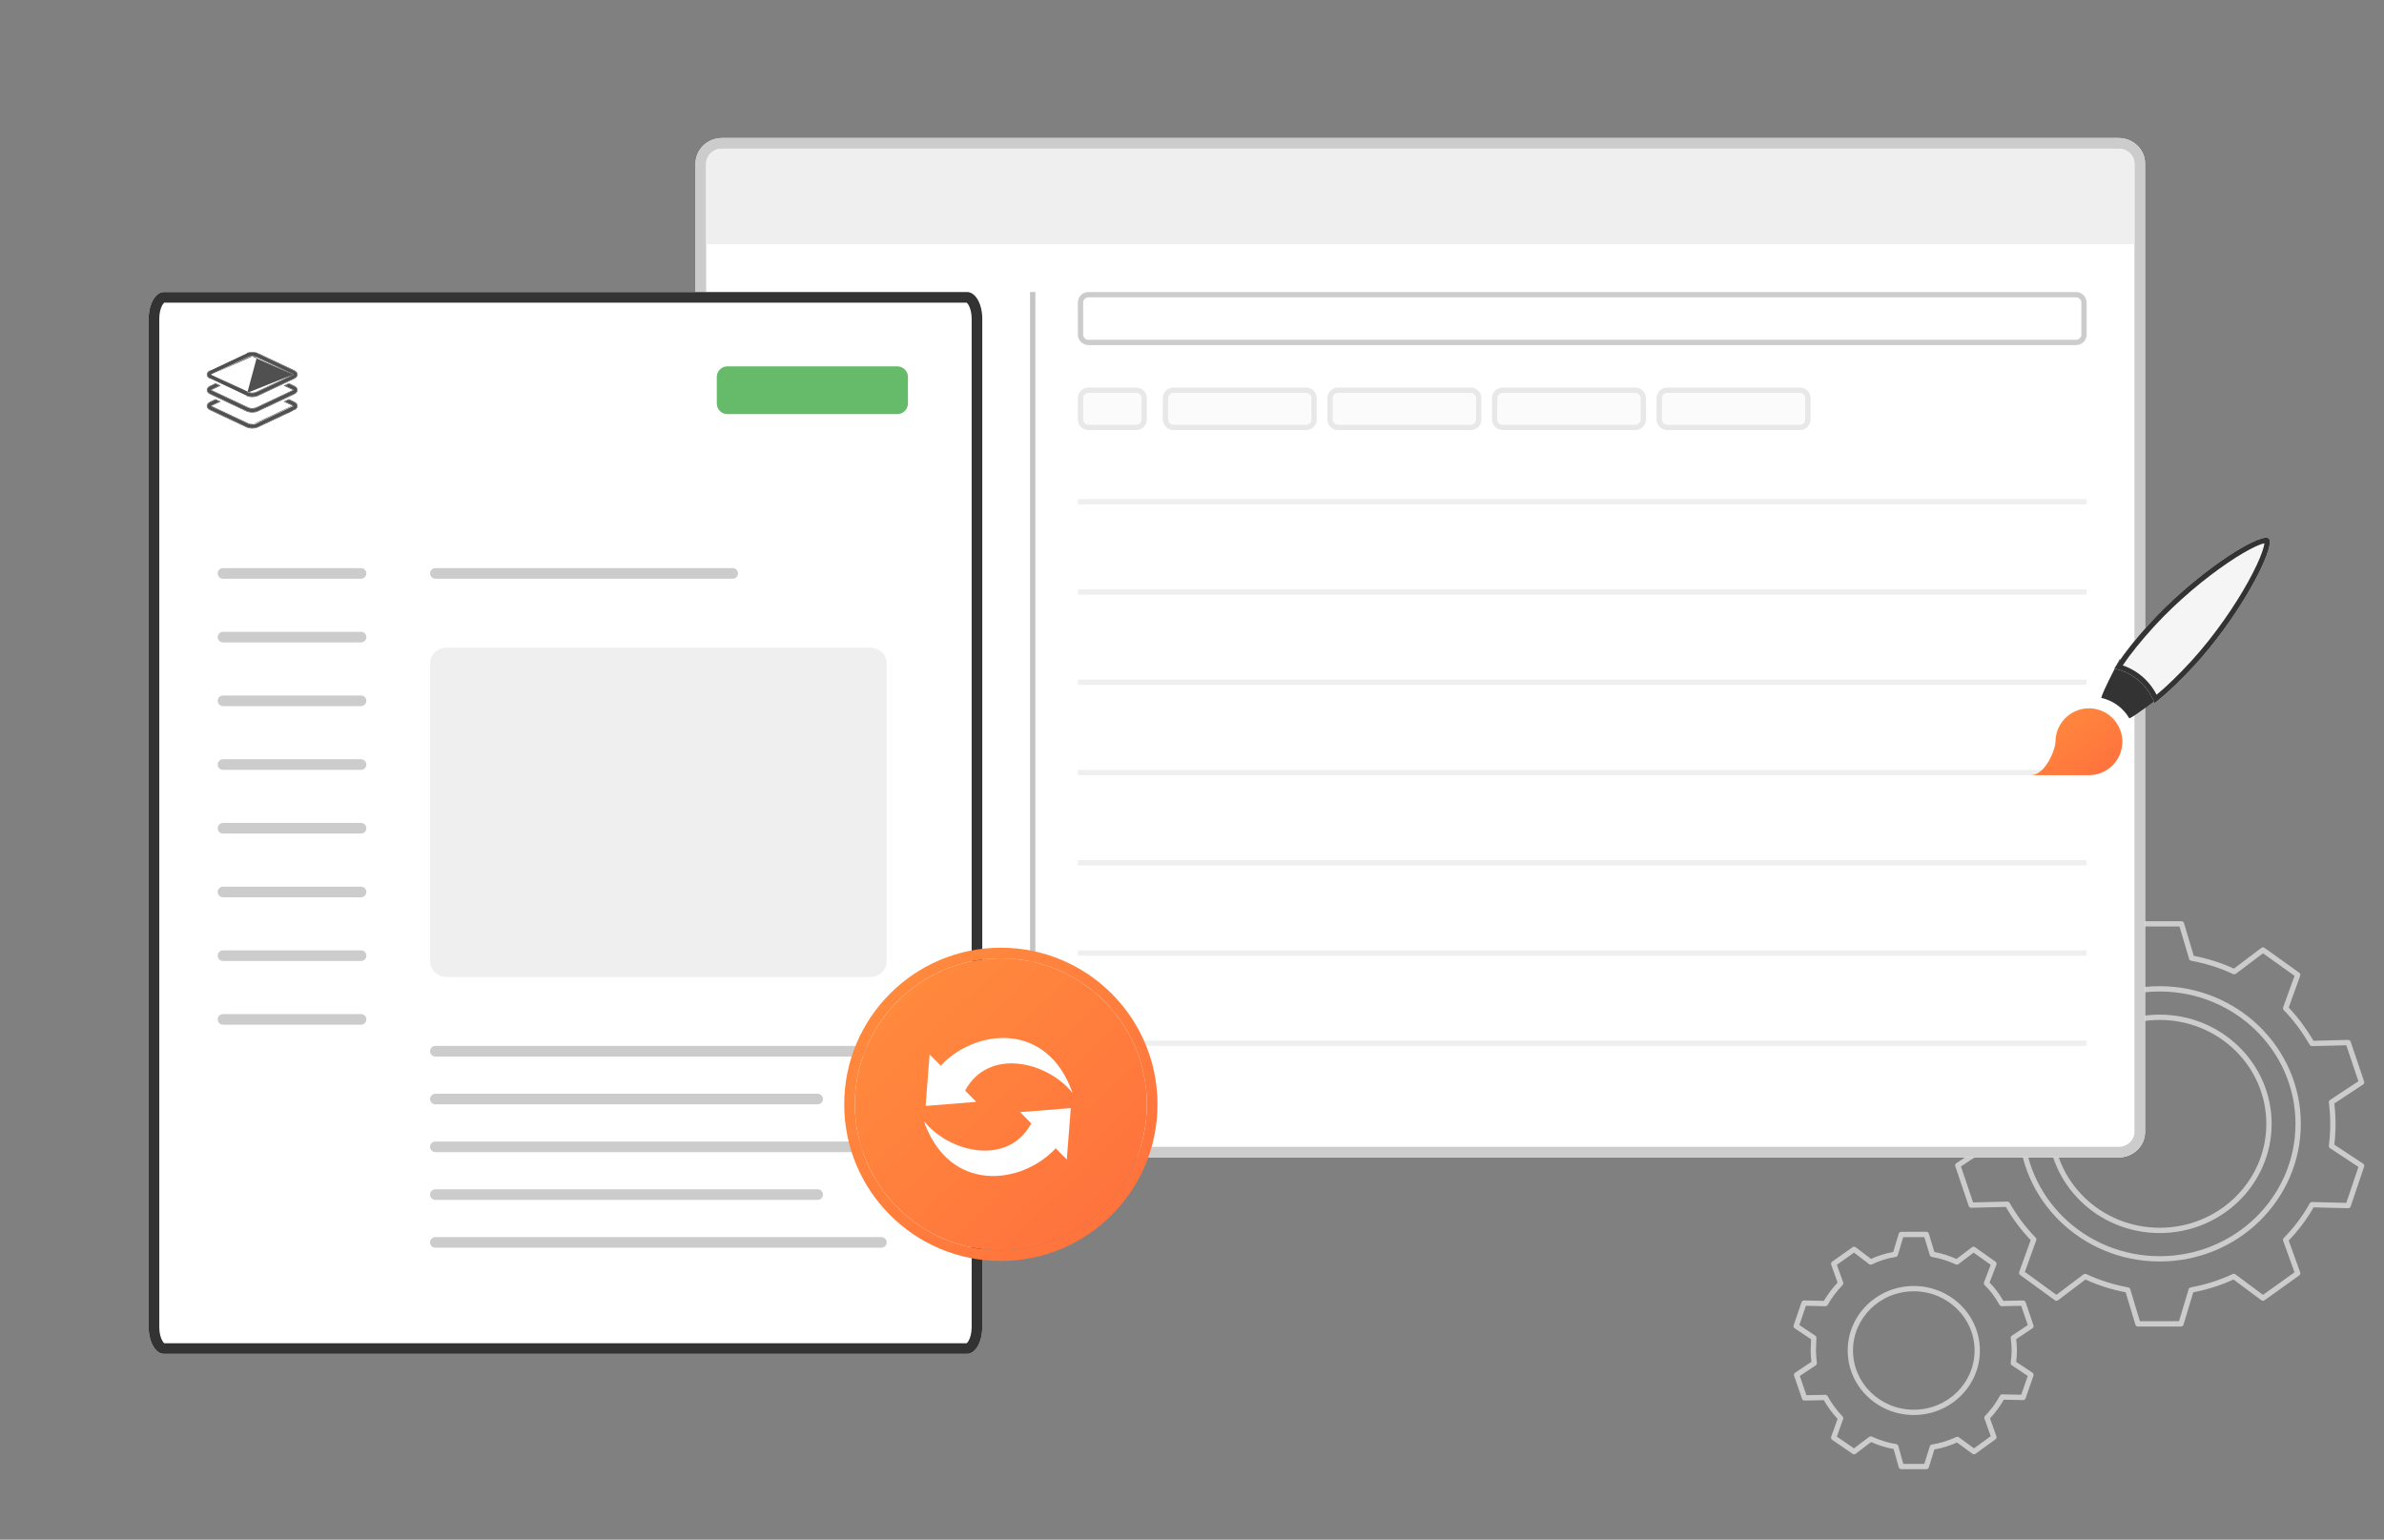 <svg width="449" height="290" viewBox="0 0 449 290" fill="none" xmlns="http://www.w3.org/2000/svg">
<rect x="0" y="0" width="449" height="290" fill="#808080" stroke="none"/>
<g clip-path="url(#clip0)">
<path fill-rule="evenodd" clip-rule="evenodd" d="M411.245 249.489C411.181 249.7 410.987 249.845 410.766 249.845H402.655C402.434 249.845 402.24 249.7 402.176 249.489L400.345 243.402C397.72 242.899 395.173 242.097 392.774 240.996L387.606 244.897C387.43 245.029 387.188 245.031 387.01 244.902L380.469 240.14C380.289 240.009 380.218 239.775 380.293 239.566L382.455 233.567C380.665 231.705 379.104 229.621 377.774 227.317L371.269 227.479C371.05 227.485 370.853 227.347 370.783 227.14L368.254 219.656C368.181 219.441 368.263 219.204 368.452 219.079L373.862 215.508C373.711 214.23 373.635 212.951 373.635 211.672C373.635 210.399 373.71 209.116 373.933 207.826L368.539 204.266C368.35 204.141 368.268 203.904 368.341 203.689L370.87 196.205C370.941 195.998 371.138 195.86 371.357 195.866L377.866 196.028C379.192 193.801 380.75 191.648 382.542 189.778L380.38 183.779C380.304 183.568 380.378 183.333 380.56 183.203L387.101 178.526C387.279 178.398 387.519 178.402 387.693 178.533L392.861 182.434C395.26 181.333 397.807 180.531 400.431 180.028L402.263 173.858C402.326 173.645 402.521 173.5 402.742 173.5H410.853C411.074 173.5 411.269 173.645 411.332 173.858L413.164 180.028C415.788 180.531 418.335 181.333 420.734 182.434L425.902 178.533C426.076 178.402 426.316 178.398 426.494 178.526L433.035 183.203C433.217 183.333 433.291 183.568 433.215 183.779L431.053 189.778C432.845 191.648 434.403 193.801 435.729 196.028L442.238 195.866C442.457 195.86 442.654 195.998 442.725 196.205L445.254 203.689C445.327 203.904 445.245 204.141 445.056 204.266L439.645 207.837C439.797 209.128 439.873 210.48 439.873 211.757C439.873 213.036 439.797 214.315 439.645 215.593L445.056 219.164C445.245 219.289 445.327 219.526 445.254 219.741L442.725 227.225C442.654 227.432 442.457 227.57 442.238 227.564L435.738 227.402C434.475 229.639 432.844 231.79 431.053 233.652L433.215 239.651C433.291 239.862 433.217 240.097 433.035 240.227L426.494 244.904C426.317 245.031 426.079 245.029 425.905 244.899L420.649 240.995C418.249 242.096 415.701 242.899 413.076 243.402L411.245 249.489ZM410.394 248.845L412.206 242.823C412.26 242.643 412.41 242.509 412.595 242.475C415.345 241.972 418.007 241.135 420.496 239.963C420.662 239.885 420.859 239.904 421.007 240.014L426.209 243.879L432.146 239.634L430.006 233.697C429.941 233.516 429.985 233.314 430.12 233.177C432.009 231.251 433.725 228.992 435.01 226.654C435.1 226.49 435.274 226.39 435.461 226.395L441.895 226.556L444.183 219.786L438.836 216.257C438.677 216.152 438.591 215.965 438.615 215.776C438.787 214.436 438.873 213.097 438.873 211.757C438.873 210.417 438.787 208.993 438.615 207.654C438.591 207.465 438.677 207.278 438.836 207.173L444.183 203.644L441.895 196.874L435.461 197.035C435.279 197.04 435.109 196.945 435.017 196.788C433.637 194.434 432.004 192.173 430.12 190.253C429.985 190.115 429.941 189.913 430.006 189.733L432.146 183.796L426.211 179.553L421.097 183.413C420.949 183.525 420.751 183.546 420.583 183.467C418.095 182.295 415.433 181.458 412.682 180.955C412.497 180.921 412.346 180.786 412.293 180.605L410.48 174.5H403.115L401.303 180.605C401.249 180.786 401.098 180.921 400.913 180.955C398.163 181.458 395.5 182.295 393.012 183.467C392.844 183.546 392.646 183.525 392.498 183.413L387.384 179.553L381.449 183.796L383.589 189.733C383.654 189.913 383.61 190.115 383.475 190.253C381.592 192.173 379.958 194.434 378.578 196.788C378.486 196.945 378.316 197.04 378.134 197.035L371.7 196.874L369.412 203.644L374.759 207.173C374.928 207.285 375.013 207.487 374.975 207.685C374.721 209.005 374.635 210.333 374.635 211.672C374.635 213.012 374.721 214.351 374.893 215.691C374.917 215.88 374.831 216.067 374.672 216.172L369.325 219.701L371.613 226.47L378.047 226.31C378.232 226.305 378.404 226.403 378.495 226.563C379.87 228.993 381.501 231.169 383.388 233.092C383.522 233.229 383.567 233.431 383.501 233.612L381.361 239.552L387.299 243.875L392.411 240.017C392.559 239.905 392.757 239.884 392.925 239.963C395.413 241.135 398.075 241.972 400.826 242.475C401.011 242.509 401.161 242.643 401.215 242.823L403.026 248.845H410.394Z" fill="#CCCCCC"/>
<path fill-rule="evenodd" clip-rule="evenodd" d="M406.753 236.599C420.892 236.599 432.331 225.427 432.331 211.673C432.331 197.918 420.892 186.746 406.753 186.746C392.615 186.746 381.176 197.918 381.176 211.673C381.176 225.427 392.615 236.599 406.753 236.599ZM433.331 211.673C433.331 226.003 421.42 237.599 406.753 237.599C392.087 237.599 380.176 226.003 380.176 211.673C380.176 197.342 392.087 185.746 406.753 185.746C421.42 185.746 433.331 197.342 433.331 211.673Z" fill="#CCCCCC"/>
<path fill-rule="evenodd" clip-rule="evenodd" d="M406.754 231.242C417.857 231.242 426.837 222.468 426.837 211.672C426.837 200.876 417.857 192.103 406.754 192.103C395.65 192.103 386.671 200.876 386.671 211.672C386.671 222.468 395.65 231.242 406.754 231.242ZM427.837 211.672C427.837 223.044 418.386 232.242 406.754 232.242C395.122 232.242 385.671 223.044 385.671 211.672C385.671 200.301 395.122 191.103 406.754 191.103C418.386 191.103 427.837 200.301 427.837 211.672Z" fill="#CCCCCC"/>
<path fill-rule="evenodd" clip-rule="evenodd" d="M363.275 276.365C363.21 276.575 363.016 276.717 362.797 276.717H358.088C357.863 276.717 357.667 276.568 357.606 276.352L356.645 272.917C355.156 272.658 353.739 272.201 352.397 271.608L349.494 273.81C349.322 273.94 349.086 273.945 348.909 273.823L345.071 271.187C344.884 271.059 344.807 270.82 344.883 270.606L346.089 267.238C345.088 266.157 344.222 265.002 343.493 263.713L339.87 263.791C339.653 263.796 339.457 263.659 339.386 263.453L337.904 259.116C337.83 258.902 337.911 258.664 338.099 258.538L341.16 256.496C341.085 255.809 341.017 255.056 341.017 254.362C341.017 253.966 341.039 253.551 341.061 253.152L341.061 253.145C341.078 252.835 341.094 252.534 341.101 252.246L338.012 250.186C337.823 250.06 337.743 249.823 337.816 249.608L339.299 245.271C339.37 245.065 339.565 244.929 339.783 244.933L343.502 245.012C344.227 243.797 345.09 242.65 346.089 241.572L344.883 238.203C344.808 237.992 344.882 237.757 345.065 237.627L348.902 234.906C349.08 234.779 349.32 234.783 349.494 234.915L352.391 237.112C353.67 236.519 355.081 236.064 356.566 235.806L357.609 232.362C357.673 232.151 357.867 232.007 358.088 232.007H362.797C363.018 232.007 363.212 232.151 363.276 232.362L364.32 235.809C365.74 236.068 367.149 236.525 368.488 237.117L371.391 234.915C371.565 234.783 371.805 234.779 371.983 234.906L375.82 237.627C376.006 237.759 376.079 238 375.998 238.213L374.718 241.566C375.719 242.583 376.581 243.732 377.305 245.012L381.015 244.933C381.233 244.929 381.428 245.065 381.499 245.271L382.981 249.608C383.055 249.823 382.974 250.06 382.786 250.186L379.725 252.228C379.8 252.898 379.868 253.596 379.868 254.362C379.868 255.129 379.8 255.827 379.725 256.497L382.786 258.538C382.975 258.665 383.055 258.904 382.98 259.119L381.498 263.371C381.426 263.576 381.231 263.711 381.015 263.706L377.392 263.628C376.663 264.917 375.797 266.072 374.796 267.153L376.002 270.521C376.077 270.731 376.004 270.964 375.825 271.095L372.074 273.816C371.899 273.943 371.661 273.943 371.486 273.815L368.581 271.691C367.234 272.286 365.812 272.745 364.317 273.004L363.275 276.365ZM362.429 275.717L363.454 272.413C363.51 272.23 363.666 272.096 363.855 272.067C365.46 271.819 366.985 271.325 368.432 270.661C368.597 270.585 368.79 270.604 368.936 270.711L371.782 272.793L374.934 270.505L373.752 267.202C373.688 267.024 373.73 266.825 373.861 266.688C374.968 265.526 375.9 264.285 376.661 262.883C376.751 262.718 376.925 262.617 377.112 262.621L380.673 262.699L381.909 259.155L378.917 257.159C378.761 257.055 378.676 256.873 378.697 256.687C378.785 255.919 378.868 255.18 378.868 254.362C378.868 253.544 378.785 252.806 378.697 252.038C378.676 251.852 378.761 251.669 378.917 251.565L381.911 249.568L380.671 245.941L377.024 246.018C376.837 246.022 376.664 245.921 376.574 245.757C375.812 244.353 374.883 243.119 373.786 242.049C373.644 241.91 373.597 241.699 373.668 241.513L374.926 238.218L371.703 235.933L368.856 238.093C368.709 238.204 368.513 238.226 368.345 238.149C366.897 237.484 365.37 236.989 363.851 236.742C363.663 236.712 363.508 236.577 363.453 236.394L362.426 233.007H358.459L357.432 236.394C357.377 236.578 357.22 236.714 357.03 236.743C355.424 236.99 353.903 237.485 352.551 238.144C352.381 238.227 352.18 238.207 352.029 238.093L349.182 235.933L345.953 238.223L347.133 241.523C347.197 241.701 347.155 241.899 347.024 242.036C345.917 243.199 344.982 244.443 344.217 245.768C344.126 245.926 343.956 246.022 343.774 246.018L340.127 245.941L338.887 249.568L341.881 251.565C342.02 251.658 342.104 251.814 342.104 251.981C342.104 252.377 342.081 252.793 342.06 253.191L342.059 253.199C342.038 253.605 342.017 253.996 342.017 254.362C342.017 255.096 342.101 255.921 342.188 256.687C342.209 256.873 342.124 257.055 341.969 257.159L338.974 259.157L340.214 262.784L343.773 262.706C343.961 262.702 344.134 262.803 344.224 262.968C344.985 264.37 345.917 265.611 347.024 266.773C347.155 266.91 347.197 267.109 347.133 267.287L345.955 270.581L349.177 272.795L352.029 270.632C352.176 270.52 352.372 270.499 352.54 270.576C353.987 271.24 355.513 271.734 357.117 271.981C357.311 272.011 357.47 272.152 357.523 272.341L358.467 275.717H362.429Z" fill="#CCCCCC"/>
<path fill-rule="evenodd" clip-rule="evenodd" d="M360.442 265.513C366.777 265.513 371.891 260.509 371.891 254.362C371.891 248.216 366.777 243.212 360.442 243.212C354.107 243.212 348.993 248.216 348.993 254.362C348.993 260.509 354.107 265.513 360.442 265.513ZM372.891 254.362C372.891 261.085 367.305 266.513 360.442 266.513C353.579 266.513 347.993 261.085 347.993 254.362C347.993 247.64 353.579 242.212 360.442 242.212C367.305 242.212 372.891 247.64 372.891 254.362Z" fill="#CCCCCC"/>
<path d="M131 30.804C131 28.151 133.236 26 135.994 26H399.006C401.764 26 404 28.151 404 30.804V213.196C404 215.849 401.764 218 399.006 218H135.994C133.236 218 131 215.849 131 213.196V30.804Z" fill="white"/>
<path fill-rule="evenodd" clip-rule="evenodd" d="M399.006 28H135.994C134.267 28 133 29.328 133 30.804V213.196C133 214.672 134.267 216 135.994 216H399.006C400.733 216 402 214.672 402 213.196V30.804C402 29.328 400.733 28 399.006 28ZM135.994 26C133.236 26 131 28.151 131 30.804V213.196C131 215.849 133.236 218 135.994 218H399.006C401.764 218 404 215.849 404 213.196V30.804C404 28.151 401.764 26 399.006 26H135.994Z" fill="#CCCCCC"/>
<path d="M133 31C133 29.343 134.343 28 136 28H399C400.657 28 402 29.343 402 31V46H133V31Z" fill="#EFEFEF"/>
<path fill-rule="evenodd" clip-rule="evenodd" d="M391 56H205C204.448 56 204 56.448 204 57V63C204 63.552 204.448 64 205 64H391C391.552 64 392 63.552 392 63V57C392 56.448 391.552 56 391 56ZM205 55C203.895 55 203 55.895 203 57V63C203 64.105 203.895 65 205 65H391C392.105 65 393 64.105 393 63V57C393 55.895 392.105 55 391 55H205Z" fill="#CCCCCC"/>
<path opacity="0.4" d="M203 75C203 73.895 203.895 73 205 73H214C215.105 73 216 73.895 216 75V79C216 80.105 215.105 81 214 81H205C203.895 81 203 80.105 203 79V75Z" fill="#F5F5F5"/>
<path opacity="0.4" fill-rule="evenodd" clip-rule="evenodd" d="M214 74H205C204.448 74 204 74.448 204 75V79C204 79.552 204.448 80 205 80H214C214.552 80 215 79.552 215 79V75C215 74.448 214.552 74 214 74ZM205 73C203.895 73 203 73.895 203 75V79C203 80.105 203.895 81 205 81H214C215.105 81 216 80.105 216 79V75C216 73.895 215.105 73 214 73H205Z" fill="#CCCCCC"/>
<path opacity="0.4" d="M219 75C219 73.895 219.895 73 221 73H246C247.105 73 248 73.895 248 75V79C248 80.105 247.105 81 246 81H221C219.895 81 219 80.105 219 79V75Z" fill="#F5F5F5"/>
<path opacity="0.4" fill-rule="evenodd" clip-rule="evenodd" d="M246 74H221C220.448 74 220 74.448 220 75V79C220 79.552 220.448 80 221 80H246C246.552 80 247 79.552 247 79V75C247 74.448 246.552 74 246 74ZM221 73C219.895 73 219 73.895 219 75V79C219 80.105 219.895 81 221 81H246C247.105 81 248 80.105 248 79V75C248 73.895 247.105 73 246 73H221Z" fill="#CCCCCC"/>
<path opacity="0.4" d="M281 75C281 73.895 281.895 73 283 73H308C309.105 73 310 73.895 310 75V79C310 80.105 309.105 81 308 81H283C281.895 81 281 80.105 281 79V75Z" fill="#F5F5F5"/>
<path opacity="0.4" fill-rule="evenodd" clip-rule="evenodd" d="M308 74H283C282.448 74 282 74.448 282 75V79C282 79.552 282.448 80 283 80H308C308.552 80 309 79.552 309 79V75C309 74.448 308.552 74 308 74ZM283 73C281.895 73 281 73.895 281 75V79C281 80.105 281.895 81 283 81H308C309.105 81 310 80.105 310 79V75C310 73.895 309.105 73 308 73H283Z" fill="#CCCCCC"/>
<path opacity="0.4" d="M250 75C250 73.895 250.895 73 252 73H277C278.105 73 279 73.895 279 75V79C279 80.105 278.105 81 277 81H252C250.895 81 250 80.105 250 79V75Z" fill="#F5F5F5"/>
<path opacity="0.4" fill-rule="evenodd" clip-rule="evenodd" d="M277 74H252C251.448 74 251 74.448 251 75V79C251 79.552 251.448 80 252 80H277C277.552 80 278 79.552 278 79V75C278 74.448 277.552 74 277 74ZM252 73C250.895 73 250 73.895 250 75V79C250 80.105 250.895 81 252 81H277C278.105 81 279 80.105 279 79V75C279 73.895 278.105 73 277 73H252Z" fill="#CCCCCC"/>
<path opacity="0.4" d="M312 75C312 73.895 312.895 73 314 73H339C340.105 73 341 73.895 341 75V79C341 80.105 340.105 81 339 81H314C312.895 81 312 80.105 312 79V75Z" fill="#F5F5F5"/>
<path opacity="0.4" fill-rule="evenodd" clip-rule="evenodd" d="M339 74H314C313.448 74 313 74.448 313 75V79C313 79.552 313.448 80 314 80H339C339.552 80 340 79.552 340 79V75C340 74.448 339.552 74 339 74ZM314 73C312.895 73 312 73.895 312 75V79C312 80.105 312.895 81 314 81H339C340.105 81 341 80.105 341 79V75C341 73.895 340.105 73 339 73H314Z" fill="#CCCCCC"/>
<path d="M194 55H195V206H194V55Z" fill="#C4C4C4"/>
<path d="M393 94L393 95L203 95L203 94L393 94Z" fill="#EFEFEF"/>
<path d="M393 162L393 163L203 163L203 162L393 162Z" fill="#EFEFEF"/>
<path d="M393 128L393 129L203 129L203 128L393 128Z" fill="#EFEFEF"/>
<path d="M393 196L393 197L203 197L203 196L393 196Z" fill="#EFEFEF"/>
<path d="M393 111L393 112L203 112L203 111L393 111Z" fill="#EFEFEF"/>
<path d="M393 179L393 180L203 180L203 179L393 179Z" fill="#EFEFEF"/>
<path d="M393 145L393 146L203 146L203 145L393 145Z" fill="#EFEFEF"/>
<path d="M28 60.005C28 57.241 29.286 55 30.872 55H182.128C183.714 55 185 57.241 185 60.005V249.995C185 252.759 183.714 255 182.128 255H30.872C29.286 255 28 252.759 28 249.995V60.005Z" fill="white"/>
<path fill-rule="evenodd" clip-rule="evenodd" d="M30.945 57C30.889 57.036 30.755 57.149 30.576 57.461C30.259 58.013 30 58.907 30 60.005V249.995C30 251.092 30.259 251.987 30.576 252.539C30.755 252.851 30.889 252.964 30.945 253H182.054C182.111 252.964 182.245 252.851 182.424 252.539C182.741 251.987 183 251.092 183 249.995V60.005C183 58.907 182.741 58.013 182.424 57.461C182.245 57.149 182.111 57.036 182.054 57H30.945ZM182.025 56.985C182.025 56.984 182.029 56.986 182.036 56.989C182.028 56.987 182.025 56.985 182.025 56.985ZM182.025 253.015C182.025 253.015 182.029 253.013 182.036 253.011C182.029 253.014 182.025 253.016 182.025 253.015ZM30.975 253.015C30.975 253.016 30.971 253.014 30.963 253.01C30.971 253.013 30.975 253.015 30.975 253.015ZM30.963 56.989C30.971 56.986 30.975 56.984 30.975 56.985C30.975 56.985 30.971 56.987 30.963 56.989ZM30.872 55C29.286 55 28 57.241 28 60.005V249.995C28 252.759 29.286 255 30.872 255H182.128C183.714 255 185 252.759 185 249.995V60.005C185 57.241 183.714 55 182.128 55H30.872Z" fill="#333333"/>
<path d="M68 107C68.552 107 69 107.448 69 108C69 108.552 68.552 109 68 109L42 109C41.448 109 41 108.552 41 108C41 107.448 41.448 107 42 107L68 107Z" fill="#CCCCCC"/>
<path d="M138 107C138.552 107 139 107.448 139 108C139 108.552 138.552 109 138 109L82 109C81.448 109 81 108.552 81 108C81 107.448 81.448 107 82 107L138 107Z" fill="#CCCCCC"/>
<path d="M166 197C166.552 197 167 197.448 167 198C167 198.552 166.552 199 166 199L82 199C81.448 199 81 198.552 81 198C81 197.448 81.448 197 82 197L166 197Z" fill="#CCCCCC"/>
<path d="M154 224C154.552 224 155 224.448 155 225C155 225.552 154.552 226 154 226L82 226C81.448 226 81 225.552 81 225C81 224.448 81.448 224 82 224L154 224Z" fill="#CCCCCC"/>
<path d="M154 206C154.552 206 155 206.448 155 207C155 207.552 154.552 208 154 208L82 208C81.448 208 81 207.552 81 207C81 206.448 81.448 206 82 206L154 206Z" fill="#CCCCCC"/>
<path d="M166 233C166.552 233 167 233.448 167 234C167 234.552 166.552 235 166 235L82 235C81.448 235 81 234.552 81 234C81 233.448 81.448 233 82 233L166 233Z" fill="#CCCCCC"/>
<path d="M166 215C166.552 215 167 215.448 167 216C167 216.552 166.552 217 166 217L82 217C81.448 217 81 216.552 81 216C81 215.448 81.448 215 82 215L166 215Z" fill="#CCCCCC"/>
<path d="M68 155C68.552 155 69 155.448 69 156C69 156.552 68.552 157 68 157L42 157C41.448 157 41 156.552 41 156C41 155.448 41.448 155 42 155L68 155Z" fill="#CCCCCC"/>
<path d="M68 131C68.552 131 69 131.448 69 132C69 132.552 68.552 133 68 133L42 133C41.448 133 41 132.552 41 132C41 131.448 41.448 131 42 131L68 131Z" fill="#CCCCCC"/>
<path d="M68 179C68.552 179 69 179.448 69 180C69 180.552 68.552 181 68 181L42 181C41.448 181 41 180.552 41 180C41 179.448 41.448 179 42 179L68 179Z" fill="#CCCCCC"/>
<path d="M68 119C68.552 119 69 119.448 69 120C69 120.552 68.552 121 68 121L42 121C41.448 121 41 120.552 41 120C41 119.448 41.448 119 42 119L68 119Z" fill="#CCCCCC"/>
<path d="M68 167C68.552 167 69 167.448 69 168C69 168.552 68.552 169 68 169L42 169C41.448 169 41 168.552 41 168C41 167.448 41.448 167 42 167L68 167Z" fill="#CCCCCC"/>
<path d="M68 143C68.552 143 69 143.448 69 144C69 144.552 68.552 145 68 145L42 145C41.448 145 41 144.552 41 144C41 143.448 41.448 143 42 143L68 143Z" fill="#CCCCCC"/>
<path d="M68 191C68.552 191 69 191.448 69 192C69 192.552 68.552 193 68 193L42 193C41.448 193 41 192.552 41 192C41 191.448 41.448 191 42 191L68 191Z" fill="#CCCCCC"/>
<path d="M81 125C81 123.343 82.343 122 84 122H164C165.657 122 167 123.343 167 125V181C167 182.657 165.657 184 164 184H84C82.343 184 81 182.657 81 181V125Z" fill="#EFEFEF"/>
<path d="M135 71C135 69.895 135.895 69 137 69H169C170.105 69 171 69.895 171 71V76C171 77.105 170.105 78 169 78H137C135.895 78 135 77.105 135 76V71Z" fill="#66BB6A"/>
<path d="M55.403 72.751L54.41 72.284L53.666 72.634L55.117 73.317C55.258 73.383 55.302 73.445 55.305 73.453C55.3 73.468 55.258 73.53 55.116 73.596L48.257 76.829C48.063 76.921 47.788 76.973 47.501 76.973C47.214 76.973 46.94 76.921 46.745 76.829L39.887 73.596C39.743 73.528 39.701 73.467 39.697 73.459C39.701 73.446 39.743 73.383 39.887 73.317L41.338 72.634L40.592 72.282L39.599 72.751C39.116 72.978 39.044 73.29 39.044 73.457C39.044 73.623 39.116 73.937 39.599 74.164L46.458 77.395C46.742 77.529 47.111 77.602 47.499 77.602C47.888 77.602 48.257 77.528 48.541 77.395L55.4 74.164C55.883 73.937 55.955 73.623 55.955 73.457C55.955 73.292 55.886 72.978 55.403 72.751Z" fill="#505050"/>
<path fill-rule="evenodd" clip-rule="evenodd" d="M54.41 72.284L55.403 72.751C55.886 72.978 55.955 73.292 55.955 73.457C55.955 73.623 55.883 73.937 55.4 74.164L48.541 77.395C48.257 77.528 47.888 77.602 47.499 77.602C47.111 77.602 46.742 77.53 46.458 77.395L39.599 74.164C39.116 73.937 39.044 73.623 39.044 73.457C39.044 73.29 39.116 72.978 39.599 72.751L40.592 72.282L41.338 72.634L39.887 73.317C39.743 73.383 39.7 73.446 39.697 73.459C39.7 73.467 39.743 73.528 39.887 73.596L46.745 76.829C46.94 76.921 47.214 76.973 47.501 76.973C47.788 76.973 48.062 76.921 48.257 76.829L55.115 73.596C55.258 73.53 55.3 73.469 55.305 73.453C55.302 73.445 55.258 73.383 55.117 73.317L53.666 72.634L54.41 72.284ZM55.074 73.407L53.431 72.634L54.41 72.173L55.445 72.66C55.445 72.66 55.445 72.66 55.445 72.66C55.702 72.781 55.856 72.928 55.945 73.075C56.034 73.222 56.054 73.361 56.054 73.457C56.054 73.555 56.033 73.694 55.943 73.84C55.853 73.987 55.699 74.134 55.442 74.255M55.442 74.255L48.583 77.486C48.284 77.626 47.899 77.702 47.499 77.702C47.1 77.702 46.716 77.628 46.415 77.486L39.557 74.255C39.3 74.134 39.145 73.987 39.055 73.84C38.966 73.694 38.944 73.555 38.944 73.457C38.944 73.359 38.965 73.22 39.056 73.074C39.145 72.928 39.3 72.781 39.557 72.66C39.557 72.66 39.557 72.66 39.557 72.66L40.592 72.171L41.572 72.634L39.929 73.407C39.891 73.425 39.862 73.442 39.84 73.456C39.862 73.471 39.891 73.488 39.929 73.506C39.929 73.506 39.929 73.506 39.929 73.506L46.788 76.739C46.788 76.739 46.788 76.739 46.788 76.739C46.965 76.822 47.224 76.873 47.501 76.873C47.778 76.873 48.037 76.822 48.214 76.739C48.214 76.739 48.214 76.739 48.214 76.739L55.073 73.506C55.111 73.488 55.141 73.471 55.162 73.456C55.14 73.442 55.112 73.425 55.074 73.407" fill="#505050"/>
<path d="M55.403 75.751L54.41 75.284L53.666 75.635L55.117 76.318C55.258 76.384 55.302 76.446 55.305 76.454C55.3 76.469 55.258 76.531 55.116 76.597L48.257 79.83C48.063 79.921 47.788 79.973 47.501 79.973C47.214 79.973 46.94 79.921 46.745 79.83L39.887 76.599C39.743 76.531 39.701 76.468 39.697 76.461C39.701 76.449 39.743 76.386 39.887 76.319L41.338 75.636L40.593 75.286L39.599 75.751C39.116 75.979 39.044 76.293 39.044 76.458C39.044 76.624 39.116 76.938 39.599 77.165L46.458 80.396C46.742 80.53 47.111 80.603 47.499 80.603C47.888 80.603 48.257 80.529 48.541 80.396L55.4 77.165C55.883 76.938 55.955 76.624 55.955 76.458C55.958 76.293 55.886 75.979 55.403 75.751Z" fill="#505050"/>
<path fill-rule="evenodd" clip-rule="evenodd" d="M54.41 75.284L55.403 75.751C55.886 75.979 55.958 76.293 55.955 76.458C55.955 76.624 55.883 76.938 55.4 77.165L48.541 80.396C48.257 80.529 47.888 80.603 47.499 80.603C47.111 80.603 46.742 80.53 46.458 80.396L39.599 77.165C39.116 76.938 39.044 76.624 39.044 76.458C39.044 76.293 39.116 75.979 39.599 75.751L40.593 75.286L41.338 75.636L39.887 76.319C39.743 76.386 39.7 76.449 39.697 76.461C39.7 76.468 39.743 76.531 39.887 76.599L46.745 79.83C46.94 79.921 47.214 79.973 47.501 79.973C47.788 79.973 48.062 79.921 48.257 79.83L55.115 76.597C55.258 76.531 55.3 76.469 55.305 76.454C55.302 76.446 55.258 76.384 55.117 76.318L53.666 75.635L54.41 75.284ZM55.074 76.408L53.431 75.635L54.41 75.174L55.445 75.661C55.702 75.781 55.857 75.929 55.946 76.076C56.036 76.222 56.056 76.361 56.054 76.459C56.054 76.557 56.033 76.695 55.943 76.841C55.853 76.988 55.699 77.135 55.442 77.255M55.442 77.255L48.583 80.487C48.284 80.627 47.899 80.703 47.499 80.703C47.1 80.703 46.716 80.629 46.415 80.487M46.415 80.487L39.557 77.256C39.3 77.135 39.145 76.988 39.055 76.841C38.966 76.695 38.944 76.556 38.944 76.458C38.944 76.361 38.966 76.222 39.055 76.076C39.145 75.929 39.3 75.781 39.557 75.661L40.593 75.175L41.572 75.636L39.929 76.41C39.891 76.427 39.862 76.444 39.841 76.459C39.862 76.473 39.891 76.49 39.929 76.508L46.788 79.739C46.965 79.823 47.224 79.873 47.501 79.873C47.778 79.873 48.037 79.823 48.214 79.739C48.214 79.739 48.214 79.739 48.214 79.739L55.073 76.507C55.111 76.489 55.141 76.472 55.162 76.457C55.14 76.442 55.112 76.426 55.074 76.408" fill="#505050"/>
<path d="M47.501 74.69C47.113 74.69 46.742 74.615 46.46 74.483L39.599 71.25C39.116 71.023 39.044 70.709 39.044 70.543C39.044 70.378 39.116 70.064 39.599 69.837L46.46 66.604C46.744 66.47 47.113 66.397 47.501 66.397C47.89 66.397 48.258 66.471 48.542 66.604L55.401 69.835C55.884 70.062 55.956 70.376 55.956 70.542C55.956 70.707 55.884 71.021 55.401 71.249L48.542 74.483C48.258 74.615 47.89 74.69 47.501 74.69ZM47.501 67.028C47.214 67.028 46.94 67.08 46.745 67.172L39.887 70.403C39.743 70.471 39.701 70.534 39.697 70.546C39.701 70.554 39.743 70.616 39.887 70.684L46.745 73.915C46.94 74.006 47.214 74.058 47.501 74.058C47.788 74.058 48.063 74.006 48.257 73.915L55.116 70.684C55.256 70.618 55.3 70.556 55.305 70.54C55.3 70.531 55.258 70.471 55.117 70.404L48.257 67.172C48.063 67.08 47.788 67.028 47.501 67.028Z" fill="#505050"/>
<path fill-rule="evenodd" clip-rule="evenodd" d="M39.557 71.341L46.417 74.573L39.557 71.341ZM48.542 74.483C48.258 74.615 47.889 74.69 47.501 74.69C47.113 74.69 46.742 74.615 46.46 74.483L39.599 71.25C39.116 71.023 39.044 70.709 39.044 70.543C39.044 70.378 39.116 70.064 39.599 69.837L46.46 66.604C46.744 66.47 47.113 66.397 47.501 66.397C47.889 66.397 48.258 66.471 48.542 66.604L55.401 69.835C55.884 70.062 55.956 70.376 55.956 70.542C55.956 70.707 55.884 71.021 55.401 71.249L48.542 74.483ZM39.557 69.746C39.3 69.867 39.145 70.014 39.055 70.161C38.966 70.307 38.944 70.446 38.944 70.543C38.944 70.641 38.966 70.78 39.055 70.926C39.145 71.073 39.3 71.22 39.557 71.341M46.417 66.513L39.557 69.746L46.417 66.513ZM48.585 66.513L55.444 69.744C55.7 69.865 55.855 70.012 55.945 70.159C56.035 70.305 56.056 70.444 56.056 70.542C56.056 70.639 56.035 70.778 55.945 70.924C55.855 71.071 55.7 71.219 55.444 71.339L48.585 74.573C48.285 74.713 47.901 74.79 47.501 74.79C47.101 74.79 46.715 74.713 46.417 74.573M46.745 73.915L46.788 73.825C46.965 73.908 47.224 73.959 47.501 73.959C47.778 73.959 48.037 73.908 48.214 73.825L55.073 70.593M46.417 66.513C46.717 66.371 47.101 66.297 47.501 66.297C47.901 66.297 48.285 66.373 48.585 66.513M47.501 67.128C47.224 67.128 46.965 67.179 46.788 67.262L39.929 70.493M39.929 70.593C39.891 70.575 39.862 70.558 39.84 70.544L39.929 70.593ZM39.929 70.593L46.788 73.825L46.745 73.915L39.887 70.684C39.743 70.616 39.7 70.554 39.697 70.546C39.7 70.534 39.743 70.471 39.887 70.403L46.745 67.172C46.94 67.08 47.214 67.028 47.501 67.028C47.788 67.028 48.062 67.08 48.257 67.172L55.117 70.404C55.258 70.471 55.3 70.531 55.305 70.54C55.3 70.556 55.256 70.618 55.115 70.684L48.257 73.915C48.062 74.007 47.788 74.058 47.501 74.058C47.214 74.058 46.94 74.007 46.745 73.915M55.162 70.543C55.141 70.529 55.112 70.513 55.074 70.495L48.214 67.262C48.214 67.262 48.214 67.262 48.214 67.262C48.037 67.179 47.778 67.128 47.501 67.128M55.162 70.543C55.14 70.558 55.111 70.575 55.073 70.593L55.162 70.543ZM39.84 70.544C39.862 70.529 39.891 70.511 39.929 70.493L39.84 70.544Z" fill="#505050"/>
<path d="M161 208C161 192.812 173.312 180.5 188.5 180.5C203.688 180.5 216 192.812 216 208C216 223.188 203.688 235.5 188.5 235.5C173.312 235.5 161 223.188 161 208Z" fill="url(#paint0_linear)"/>
<path fill-rule="evenodd" clip-rule="evenodd" d="M188.5 237.5C172.208 237.5 159 224.292 159 208C159 191.708 172.208 178.5 188.5 178.5C204.792 178.5 218 191.708 218 208C218 224.292 204.792 237.5 188.5 237.5ZM188.5 180.5C173.312 180.5 161 192.812 161 208C161 223.188 173.312 235.5 188.5 235.5C203.688 235.5 216 223.188 216 208C216 192.812 203.688 180.5 188.5 180.5Z" fill="url(#paint1_linear)"/>
<path d="M181.775 205.407L183.866 207.533L174.329 208.297L175.081 198.599L177.171 200.725C183.513 193.845 197.208 192.101 202 205.86C197.302 199.936 186.168 197.237 181.775 205.407Z" fill="white"/>
<path d="M194.225 211.593L192.134 209.467L201.671 208.703L200.919 218.401L198.829 216.275C192.487 223.155 178.792 224.899 174 211.14C178.698 217.064 189.832 219.763 194.225 211.593Z" fill="white"/>
<path d="M401.043 135.31C401.985 134.944 406.028 131.821 407.215 131.018C406.834 129.712 405.551 127.915 404.523 126.887C403.186 125.549 401.05 124.42 399.202 124.195C398.411 125.678 395.959 130.371 395.753 131.447C398.008 131.938 399.916 133.37 401.043 135.31Z" fill="#333333"/>
<path d="M393.469 145.999C396.927 145.976 399.722 143.167 399.722 139.704C399.722 136.227 396.903 133.408 393.426 133.408C389.964 133.408 387.154 136.217 387.129 139.673C387.129 139.671 387.129 139.669 387.129 139.669C387.129 139.669 387.129 139.67 387.129 139.673C387.129 141.107 385.235 146 382.508 146L393.469 145.999Z" fill="url(#paint2_linear)"/>
<path d="M427.302 101.436L427.302 101.436L427.284 101.42L427.284 101.42C425.887 100.144 413.982 107.479 404.93 117.35C401.898 120.688 399.699 123.538 398.203 125.934C400.16 126.322 401.96 127.279 403.403 128.723C404.493 129.812 405.283 131.089 405.775 132.45C407.972 130.751 410.532 128.357 413.474 125.149C422.48 115.235 428.7 102.712 427.302 101.436Z" fill="#F5F5F5"/>
<path fill-rule="evenodd" clip-rule="evenodd" d="M425.836 101.452C422.106 102.586 412.516 109.078 404.93 117.35C402.268 120.281 400.248 122.835 398.782 125.036C398.578 125.342 398.385 125.641 398.203 125.934C398.548 126.002 398.888 126.088 399.222 126.192C400.784 126.675 402.214 127.534 403.403 128.723C404.234 129.553 404.89 130.492 405.373 131.495C405.524 131.808 405.658 132.127 405.775 132.45C406.043 132.243 406.317 132.025 406.596 131.796C408.603 130.154 410.892 127.965 413.474 125.149C421.021 116.841 426.612 106.699 427.402 102.882C427.545 102.191 427.531 101.708 427.343 101.479C427.342 101.478 427.342 101.478 427.341 101.477C427.329 101.462 427.316 101.449 427.303 101.437L427.284 101.42C427.283 101.419 427.282 101.418 427.281 101.417C427.218 101.36 427.133 101.321 427.029 101.299C427.029 101.299 427.029 101.299 427.029 101.299C426.758 101.24 426.353 101.295 425.836 101.452ZM426.483 102.315C426.113 102.393 425.58 102.578 424.889 102.893C423.506 103.523 421.655 104.596 419.539 106.032C415.314 108.902 410.136 113.153 405.669 118.024C403.137 120.811 401.208 123.238 399.793 125.325C401.402 125.87 402.877 126.782 404.11 128.015C404.964 128.869 405.651 129.828 406.17 130.851C408.081 129.267 410.265 127.169 412.736 124.475C417.18 119.582 420.942 114.038 423.414 109.569C424.652 107.331 425.552 105.391 426.053 103.955C426.304 103.239 426.44 102.691 426.483 102.315Z" fill="#333333"/>
</g>
<defs>
<linearGradient id="paint0_linear" x1="161" y1="178.352" x2="216" y2="235.5" gradientUnits="userSpaceOnUse">
<stop stop-color="#FF8E3D"/>
<stop offset="1" stop-color="#FF6F3D"/>
</linearGradient>
<linearGradient id="paint1_linear" x1="159" y1="176.195" x2="218" y2="237.5" gradientUnits="userSpaceOnUse">
<stop stop-color="#FF8E3D"/>
<stop offset="1" stop-color="#FF6F3D"/>
</linearGradient>
<linearGradient id="paint2_linear" x1="382.508" y1="132.916" x2="394.371" y2="149.767" gradientUnits="userSpaceOnUse">
<stop stop-color="#FF8E3D"/>
<stop offset="1" stop-color="#FF6F3D"/>
</linearGradient>
<clipPath id="clip0">
<rect width="449" height="290" fill="white"/>
</clipPath>
</defs>
</svg>
